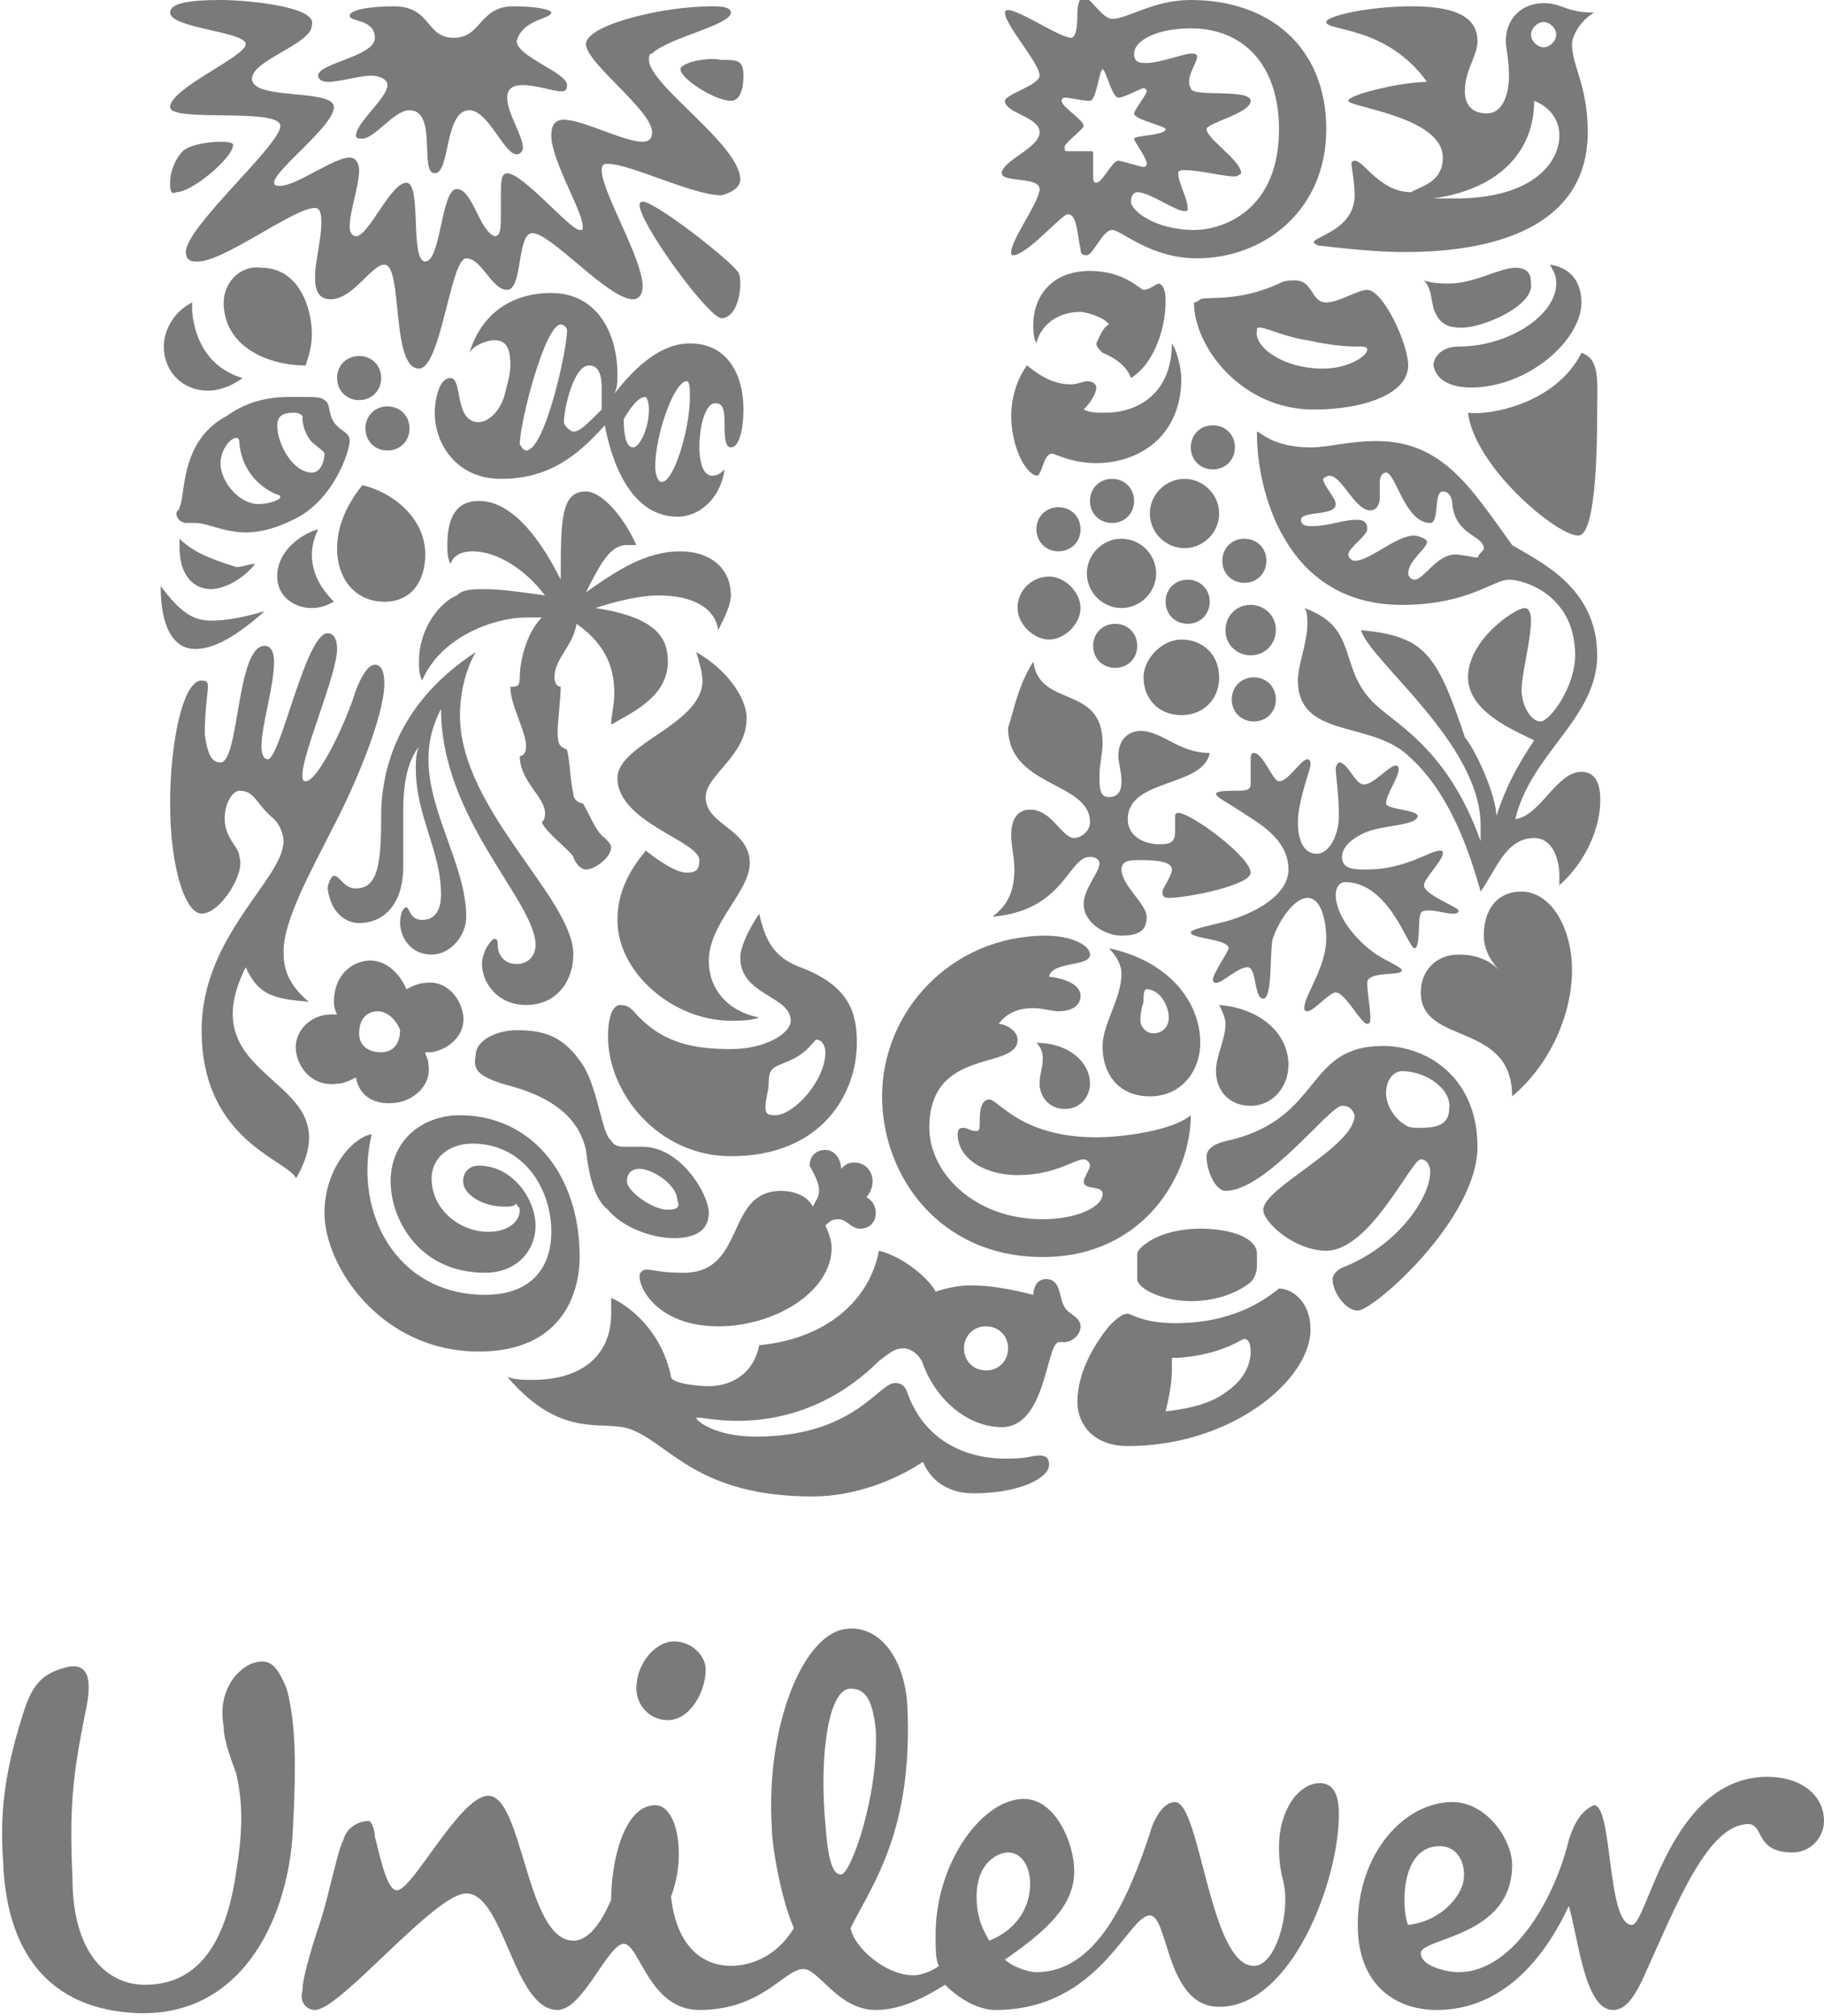 <?xml version="1.0" encoding="utf-8"?>
<!-- Generator: Adobe Illustrator 19.1.0, SVG Export Plug-In . SVG Version: 6.00 Build 0)  -->
<svg version="1.1" id="Layer_1" xmlns="http://www.w3.org/2000/svg" xmlns:xlink="http://www.w3.org/1999/xlink" x="0px" y="0px"
	 viewBox="0 0 57.9 64" style="enable-background:new 0 0 57.9 64;" xml:space="preserve">
<style type="text/css">
	.st0{fill:#7A7A7A;}
</style>
<g>
	<g>
		<path class="st0" d="M7.5,56.3c-0.1-0.3-0.4-1-0.4-1.5c-0.2-1.1,0.4-1.8,0.9-2c0.6-0.2,0.8,0.1,1.1,0.8c0.3,1.1,0.3,2.5,0.2,4.4
			c-0.1,2.7-1.5,6-4.9,5.9c-2.9-0.1-4.2-2-4.3-4.8c-0.1-1.4,0-2.7,0.6-4.6c0.3-1,0.6-1.4,1.5-1.6c0.7-0.1,0.7,0.6,0.5,1.5
			c-0.4,2-0.5,3-0.4,5.2C2.3,62,3.4,63,4.6,63c1.8,0,2.6-1.5,2.9-3.6C7.8,57.6,7.6,56.8,7.5,56.3z M45.7,58.6c0.7,0,0.9,0.8,0.7,1.3
			c-0.2,0.5-0.8,1.1-1.7,1.2C44.5,60.7,44.4,58.6,45.7,58.6z M32.7,59.8c0-0.6-0.3-1-0.7-1c-0.3,0-1,0.3-1,1.4
			c0,0.8,0.3,1.2,0.4,1.4C32.4,61.2,32.7,60.4,32.7,59.8z M22.4,53c0-0.5-0.5-0.9-1-0.9c-0.6,0-1.2,0.7-1.2,1.5c0,0.5,0.4,1,1,1
			C21.9,54.6,22.4,53.7,22.4,53z M27.8,54.9c-0.1-0.9-0.3-1.3-0.8-1.3c-0.7,0-1,2.1-0.8,4.3c0.1,1.4,0.3,1.6,0.5,1.6
			C27,59.5,27.9,57,27.8,54.9z M49.8,58.4c-0.4,1.7-1.7,4.2-3.5,4.2c-0.4,0-1.2-0.2-1.2-0.6c0-0.5,2.9-0.5,2.9-2.8
			c0-0.8-0.8-2-1.9-2c-1.5,0-3,1.6-3,3.9c0,2,1.3,2.7,2.5,2.7c2.2,0,3.5-1.8,4.2-3.3c0.3,1,0.5,3.3,1.4,3.3c0.3,0,0.6-0.2,1-1.1
			c1-2.2,2-4.8,3.3-4.8c0.5,0,0.2,0.9,1.4,0.9c0.6,0,1-0.5,1-1c0-0.8-0.7-1.4-1.8-1.4c-3.1,0-3.8,4.7-4.3,4.7
			c-0.8,0-0.6-3.8-1.2-3.8C50.1,57.5,49.9,58.1,49.8,58.4z M23.2,62.4c0.5,0,1.4-0.2,2-1.2c-0.4-0.9-0.7-2.6-0.7-3.2
			c-0.2-3.2,1-6.2,2.4-6.3c1-0.1,1.8,0.9,1.9,2.4c0.2,4-1.1,5.7-1.8,7.1c0.1,0.6,1.1,1.5,2,1.5c0.3,0,0.7-0.2,0.8-0.3
			c-0.1-0.2-0.1-0.5-0.1-1c0-2.3,1.5-4.3,2.8-4.3c1,0,1.6,1.4,1.6,2.3c0,1.1-0.9,1.9-2.2,2.8c0.2,0.2,0.7,0.4,1,0.4
			c1.9,0,2.9-2.3,3.6-4.4c0.1-0.4,0.4-1,0.8-1c0.8,0,1.1,5.2,2.5,5.2c0.6,0,1-1.2,1-2.1c0-0.7-0.2-0.7-0.2-1.7c0-1.1,0.6-2,1.3-2
			c0.5,0,0.6,0.5,0.6,1c0,2.1-1.5,6.1-3.8,6.1c-1.7,0-1.6-2.9-2.2-2.9c-0.7,0-1.6,3-4.9,3c-0.5,0-1.1-0.3-1.6-0.8
			c-0.8,0.5-1.5,0.8-2.2,0.8c-1.2,0-1.8-1.3-2.3-1.3c-0.6,0-1.3,1.3-3.3,1.3c-1.6,0-1.9-2.1-2.4-2.1c-0.5,0-1.3,2.1-2.1,2.1
			c-1.4,0-1.7-3.7-2.9-3.7c-1,0-4,3.7-4.8,3.7c-0.3,0-0.5-0.3-0.4-0.6c0-0.5,0.4-1.7,0.6-2.3c0.3-1,0.5-2.1,0.7-2.5
			c0.1-0.4,0.5-0.6,0.8-0.6c0.1,0,0.2,0.3,0.2,0.5c0.2,0.8,0.4,1.7,0.7,1.7c0.5,0,2-3,2.9-3c1.1,0,1.2,4.6,2.7,4.6
			c0.5,0,0.9-0.6,1.2-1.3c0-1.2,0.4-3,1.4-3c0.7,0,1,1.6,0.5,2.9C21.5,62,22.5,62.4,23.2,62.4"/>
	</g>
	<path class="st0" d="M46.4,10.4c-0.2,0-0.6,0-0.8-0.4c-0.2-0.3-0.1-0.8-0.4-1.1C45.5,9,45.8,9,46,9c0.8,0,1.6-0.5,2.1-0.5
		c0.4,0,0.5,0.2,0.5,0.5C48.7,9.7,47.1,10.4,46.4,10.4z M46.7,12.3c1.8,0,3.5-1.5,3.5-2.7c0-0.6-0.3-1.1-1-1.2
		c0.1,0.2,0.2,0.3,0.2,0.6c0,1-1.5,2-3.1,2c-0.6,0-0.8,0.4-0.8,0.6C45.6,12.1,46.1,12.3,46.7,12.3z M46.6,13.1
		c0.2,1.7,2.8,3.9,3.5,3.9c0.5,0,0.6-2.2,0.6-3.9c0-1,0.1-1.7-0.5-1.9C49.4,12.8,47.3,13.2,46.6,13.1"/>
	<path class="st0" d="M7,24.2c0.6,0,0.5-3.7,1.4-3.7c0.2,0,0.3,0.2,0.3,0.5c0,0.8-0.4,2-0.4,2.7c0,0.3,0.1,0.4,0.2,0.4
		c0.4,0,1.2-4,1.9-4c0.2,0,0.3,0.2,0.3,0.5c0,0.8-1.1,3.3-1.1,4c0,0.1,0,0.2,0.1,0.2c0.4,0,1.3-1.9,1.6-2.9c0.2-0.5,0.4-0.8,0.6-0.8
		c0.2,0,0.3,0.2,0.3,0.6c0,1-0.9,3.2-1.7,4.7c-0.6,1.2-1.5,2.8-1.5,3.8c0,0.5,0.1,1,0.8,1.6c-1.1-0.1-1.6-0.2-2-1.1
		c-1.9,3.8,3.5,3.4,1.6,6.7c-0.3-0.6-3-1.2-3-4.7c0-3,2.6-4.8,2.6-6c0-0.2-0.1-0.5-0.3-0.7c-0.6-0.5-0.6-0.9-1.1-0.9
		c-0.3,0-0.7,0.8-0.3,1.5c0.1,0.2,0.3,0.4,0.3,0.6C7.8,27.7,7,29,6.4,29c-0.5,0-1-1.4-1-3.5c0-1.9,0.4-3.9,1-3.9
		c0.2,0,0.2,0.1,0.2,0.2c0,0.2-0.1,0.7-0.1,1.5C6.6,24.1,6.8,24.2,7,24.2"/>
	<path class="st0" d="M11.4,29.3c0.7,0,1.4-0.5,1.4-1.8v-1.8c0-0.7,0.1-1.5,0.5-2c-0.1,0.2-0.1,0.5-0.1,0.7c0,1.5,0.8,2.6,0.8,4
		c0,0.5-0.2,0.8-0.6,0.8c-0.4,0-0.4-0.4-0.5-0.4c-0.1,0-0.2,0.2-0.2,0.5c0,0.4,0.3,1,1,1c0.6,0,1.1-0.6,1.1-1.2c0-1.6-1.2-3.3-1.2-5
		c0-0.7,0.2-1.2,0.4-1.6c0,3.5,3,6.1,3,7.5c0,0.3-0.2,0.6-0.6,0.6c-0.4,0-0.6-0.3-0.6-0.6c0-0.1,0-0.2-0.1-0.2
		c-0.1,0-0.4,0.4-0.4,0.8c0,0.6,0.5,1.3,1.4,1.3c1,0,1.5-0.8,1.5-1.6c0-1.8-3.6-4.6-3.6-7.6c0-0.5,0.1-1.3,0.5-2
		c-2.3,1.5-3,3.5-3,5.2c0,1.5-0.1,2.3-0.8,2.3c-0.4,0-0.5-0.4-0.7-0.4c-0.1,0-0.2,0.3-0.2,0.4C10.5,29,11,29.3,11.4,29.3"/>
	<path class="st0" d="M38.1,9.5c0.2-0.1,1.2,0.1,2.5-0.5c0.2-0.1,0.3-0.1,0.5-0.1c0.6,0,0.5,0.7,1,0.7c0.4,0,1-0.4,1.3-0.4
		c0.5,0,1.3,1.7,1.3,2.4c0,0.9-1.4,1.4-3,1.4c-2.3,0-3.8-2-3.8-3.4C38,9.6,38.1,9.5,38.1,9.5z M42,11.7c0.8,0,1.4-0.4,1.4-0.6
		c0-0.1-0.1-0.1-0.3-0.1c-0.2,0-0.7,0-1.6-0.2c-0.7-0.1-1.3-0.4-1.5-0.4c-0.1,0-0.1,0-0.1,0.1C39.8,11,40.7,11.7,42,11.7"/>
	<path class="st0" d="M11.8,36c-0.6,0.1-1.5,1.1-1.5,2.5c0,1.7,1.8,4.4,4.9,4.4c2.6,0,3.2-1.8,3.2-3c0-2.7-1.6-4.5-3.8-4.5
		c-1.2,0-2.2,0.8-2.2,2.1c0,1.2,0.9,2.9,3,2.9c1,0,1.6-0.7,1.6-1.5c0-0.8-0.7-1.9-1.8-1.9c-0.3,0-0.5,0.2-0.5,0.5
		c0,0.4,0.6,0.8,1.3,0.8c0.2,0,0.3,0,0.4-0.1c0,0.1,0.1,0.1,0.1,0.2c0,0.4-0.4,0.7-1,0.7c-0.9,0-1.8-0.7-1.8-1.7
		c0-0.6,0.5-1.1,1.3-1.1c1.6,0,2.5,1.4,2.5,2.8c0,1.2-0.7,2-2.1,2C12.6,41.1,11.2,38.5,11.8,36"/>
	<path class="st0" d="M31.9,46.3c0.8,0,0.8-0.1,1.1-0.1c0.3,0,0.3,0.2,0.3,0.3c0,0.4-0.9,0.9-2.4,0.9c-0.9,0-1.4-0.5-1.6-1
		c-0.9,0.6-2.2,1.1-3.5,1.1c-3.6,0-4.5-1.6-5.7-2.1c-0.9-0.4-2.2,0.4-4-1.7c0.2,0.1,0.6,0.1,0.8,0.1c1.6,0,2.5-0.8,2.5-2.1
		c0-0.2,0-0.3,0-0.5c0.5,0.2,1.6,1,1.9,2.5c0,0.2,0.8,0.3,1.2,0.3c0.6,0,1.4-0.3,1.6-1.3c2.1-0.2,3.5-1.4,3.8-3
		c0.8,0.2,1.6,0.9,1.8,1.3c0.3-0.1,0.7-0.2,1.1-0.2c0.6,0,1.2,0.1,2,0.3c0-0.2,0.1-0.5,0.4-0.5c0.5,0,0.4,0.6,0.6,0.9
		c0.1,0.2,0.5,0.3,0.5,0.6c0,0.3-0.3,0.5-0.5,0.5c-0.1,0-0.2,0-0.2,0c-0.4,0.1-0.4,2.7-1.8,2.7c-1.1,0-2.1-0.9-2.5-2
		c-0.1-0.3-0.4-0.5-0.6-0.5c-0.3,0-0.4,0.1-0.8,0.4c-1,1-2.5,1.9-4.5,1.9c-0.6,0-1.1-0.1-1.2-0.1c-0.1,0-0.1,0-0.1,0
		c0,0.1,0.6,0.6,1.9,0.6c3.1,0,3.9-1.7,4.4-1.7c0.1,0,0.3,0,0.4,0.3C29.4,45.9,30.9,46.3,31.9,46.3z M30.6,42.8
		c0,0.4,0.3,0.7,0.7,0.7s0.7-0.3,0.7-0.7c0-0.4-0.3-0.7-0.7-0.7S30.6,42.4,30.6,42.8"/>
	<path class="st0" d="M44.5,34c-0.2,0-0.5,0.2-0.5,0.7c0,0.5,0.4,0.9,0.6,1c0.1,0.1,0.3,0.1,0.5,0.1c0.5,0,0.9-0.1,0.9-0.6
		C46.1,34.6,45.3,34,44.5,34z M42.6,35.1c-0.4,0-2.4,2.7-3.7,2.7c-0.3,0-0.6-0.6-0.6-1.1c0-0.2,0.2-0.4,0.7-0.5c3-0.7,2.4-3,4.9-3
		c1.4,0,3,1,3,3.2c0,2.3-3.3,5.2-3.8,5.2c-0.4,0-0.8-0.6-0.8-1c0-0.1,0.1-0.3,0.4-0.4c1.7-0.7,2.7-2.2,2.7-3c0-0.2-0.1-0.4-0.3-0.4
		c-0.3,0-1.6,2.9-3,2.9c-1,0-2-0.9-2-1.3c0-0.7,2.9-2,2.9-3C42.9,35.1,42.7,35.1,42.6,35.1"/>
	<path class="st0" d="M7.7,12c0,0-0.5,0.4-1.1,0.4c-0.8,0-1.4-0.6-1.4-1.4c0-0.5,0.3-1.1,0.9-1.4c0,0.1,0,0.2,0,0.3
		C6.2,10.9,6.7,11.7,7.7,12z M11.5,15.4c-0.4,0.5-0.8,1.2-0.8,2c0,1,0.6,1.7,1.5,1.7c0.9,0,1.3-0.7,1.3-1.5
		C13.5,16.4,12.4,15.6,11.5,15.4z M5.7,16.1c0,0.1-0.1,0.1-0.1,0.2c0,0.2,0.2,0.3,0.3,0.3c0.1,0,0.2,0,0.3,0c0.4,0,0.9,0.3,1.6,0.3
		c0.4,0,0.9-0.1,1.5-0.4c1.3-0.6,1.8-2.2,1.8-2.5c0-0.3-0.3-0.3-0.5-0.6c-0.2-0.3-0.1-0.6-0.3-0.7c-0.1-0.1-0.3-0.1-0.7-0.1
		c-0.1,0-0.2,0-0.4,0c-0.6,0-1.3,0.1-2,0.6C5.7,14,5.9,15.7,5.7,16.1z M9.8,13.9c0.1,0.2,0.5,0.4,0.5,0.5c0,0.2-0.1,0.6-0.4,0.6
		c-0.6,0-1.1-0.9-1.1-1.5c0-0.3,0.2-0.4,0.5-0.4c0.1,0,0.2,0,0.3,0.1C9.6,13.3,9.6,13.6,9.8,13.9z M8.2,16C7.6,16,7,15.3,7,14.7
		c0-0.4,0.3-0.8,0.5-0.8c0.1,0,0.1,0.1,0.1,0.2c0.1,0.9,0.7,1.4,1.2,1.6c0.1,0,0.1,0.1,0.1,0.1C8.8,15.9,8.5,16,8.2,16z M9.7,11.6
		c0.1-0.3,0.2-0.6,0.2-1c0-0.8-0.4-2.1-1.6-2.1C7.6,8.4,7.1,9,7.1,9.6C7.1,11,8.5,11.6,9.7,11.6z M5.1,18.6c0,1.3,0.4,2,1.1,2
		c0.6,0,1.3-0.4,2.2-1.2c-0.7,0.2-1.2,0.3-1.7,0.3C6.1,19.7,5.7,19.4,5.1,18.6z M5.7,17.1c0,0.1,0,0.2,0,0.3c0,0.8,0.4,1.3,1,1.3
		c0.4,0,1-0.3,1.4-0.8c-0.2,0-0.4,0.1-0.6,0.1C6.9,17.8,6.2,17.6,5.7,17.1z M10.1,16.8c-0.4,0.1-1.3,0.6-1.3,1.5c0,0.6,0.5,1,1.1,1
		c0.3,0,0.5-0.1,0.7-0.2c-0.5-0.5-0.7-1-0.7-1.5C9.9,17.3,10,17,10.1,16.8z M10.7,12c0,0.4,0.3,0.7,0.7,0.7c0.4,0,0.7-0.3,0.7-0.7
		c0-0.4-0.3-0.7-0.7-0.7C11,11.3,10.7,11.6,10.7,12z M11.6,13.6c0,0.4,0.3,0.7,0.7,0.7c0.4,0,0.7-0.3,0.7-0.7c0-0.4-0.3-0.7-0.7-0.7
		C11.9,12.9,11.6,13.2,11.6,13.6"/>
	<path class="st0" d="M39.1,22.2c0-0.4,0.3-0.7,0.7-0.7c0.4,0,0.7,0.3,0.7,0.7c0,0.4-0.3,0.7-0.7,0.7C39.4,22.9,39.1,22.6,39.1,22.2
		z M32.9,16.8c0,0.4,0.3,0.7,0.7,0.7c0.4,0,0.7-0.3,0.7-0.7c0-0.4-0.3-0.7-0.7-0.7C33.2,16.1,32.9,16.4,32.9,16.8z M32.3,19.3
		c0,0.5,0.5,1,1,1c0.5,0,1-0.5,1-1c0-0.5-0.5-1-1-1C32.8,18.3,32.3,18.7,32.3,19.3z M34.5,18.2c0,0.6,0.5,1.1,1.1,1.1
		c0.6,0,1.1-0.5,1.1-1.1c0-0.6-0.5-1.1-1.1-1.1C35,17.1,34.5,17.6,34.5,18.2z M34.6,15.9c0,0.4,0.3,0.7,0.7,0.7
		c0.4,0,0.7-0.3,0.7-0.7c0-0.4-0.3-0.7-0.7-0.7C34.9,15.2,34.6,15.5,34.6,15.9z M37.8,14.2c0,0.4,0.3,0.7,0.7,0.7
		c0.4,0,0.7-0.3,0.7-0.7c0-0.4-0.3-0.7-0.7-0.7C38.1,13.5,37.8,13.8,37.8,14.2z M36.5,16.3c0,0.6,0.5,1.1,1.1,1.1
		c0.6,0,1.1-0.5,1.1-1.1c0-0.6-0.5-1.1-1.1-1.1C37,15.2,36.5,15.7,36.5,16.3z M34.7,20.5c0,0.4,0.3,0.7,0.7,0.7
		c0.4,0,0.7-0.3,0.7-0.7c0-0.4-0.3-0.7-0.7-0.7C35,19.8,34.7,20.1,34.7,20.5z M37,19.1c0,0.4,0.3,0.7,0.7,0.7c0.4,0,0.7-0.3,0.7-0.7
		c0-0.4-0.3-0.7-0.7-0.7C37.3,18.4,37,18.7,37,19.1z M36.3,21.5c0,0.7,0.5,1.2,1.2,1.2c0.7,0,1.2-0.5,1.2-1.2c0-0.7-0.5-1.2-1.2-1.2
		C36.9,20.3,36.3,20.9,36.3,21.5z M38.9,20c0,0.5,0.4,0.8,0.8,0.8c0.5,0,0.8-0.4,0.8-0.8c0-0.5-0.4-0.8-0.8-0.8
		C39.2,19.2,38.9,19.6,38.9,20z M38.8,17.8c0,0.4,0.3,0.7,0.7,0.7c0.4,0,0.7-0.3,0.7-0.7c0-0.4-0.3-0.7-0.7-0.7
		C39.1,17.1,38.8,17.4,38.8,17.8"/>
	<path class="st0" d="M40.6,40.9c-0.5,0.4-1.5,1.1-3.3,1.1c-1,0-1.4-0.3-1.5-0.3c-0.2,0-0.4,0.2-0.6,0.4c-0.4,0.5-1,1.4-1,2.4
		c0,0.7,0.5,1.4,1.6,1.4c3.3,0,5.8-2.1,5.8-3.7C41.6,41.3,41,40.9,40.6,40.9z M39.7,40.7c0.1-0.1,0.2-0.3,0.2-0.5v-0.4
		c0-0.5-0.8-0.8-1.8-0.8c-1.3,0-2,0.6-2,0.8v0.8c0,0.3,0.8,0.7,1.7,0.7C38.5,41.3,39.2,41.1,39.7,40.7z M39.5,42.5
		c0.1,0,0.2,0.1,0.2,0.4c0,0.4-0.2,0.9-0.8,1.3c-0.4,0.3-1,0.5-1.9,0.6c0.1-0.4,0.2-0.9,0.2-1.3c0-0.1,0-0.2,0-0.4h0.2
		C38.8,43,39.4,42.5,39.5,42.5"/>
	<path class="st0" d="M32.8,21c0.2,1.5,2.2,0.7,2.2,2.6c0,0.3-0.1,0.7-0.1,1c0,0.4,0,0.7,0.3,0.7c0.3,0,0.4-0.2,0.4-0.5
		c0-0.3-0.1-0.6-0.1-0.8c0-0.6,0.4-0.8,0.7-0.8c0.7,0,1.2,0.7,2.2,0.7c-0.2,1.1-2.6,0.8-2.6,2.1c0,0.6,0.6,0.8,1,0.8
		c0.4,0,0.5-0.1,0.5-0.4c0-0.2,0-0.4,0-0.5c0-0.1,0.1-0.1,0.1-0.1c0.4,0,2.3,1.4,2.3,1.9c0,0.4-2,0.8-2.6,0.8
		c-0.2,0-0.2-0.1-0.2-0.2c0-0.1,0.3-0.5,0.3-0.7c0-0.2-0.3-0.3-1-0.3c-0.3,0-0.6,0-0.6,0.3c0,0.5,0.8,1.1,0.8,1.5
		c0,0.4-0.2,0.6-0.8,0.6c-0.5,0-1.2-0.4-1.2-1c0-0.5,0.5-1,0.5-1.3c0-0.1-0.1-0.2-0.3-0.2c-0.7,0-0.8,1.7-3.1,1.9
		c0.4-0.3,0.7-0.7,0.7-1.5c0-0.4-0.1-0.7-0.1-1.1c0-0.5,0.2-0.8,0.6-0.8c0.7,0,1,0.9,1.4,0.9c0.2,0,0.5-0.2,0.5-0.5
		c0-1.3-2.6-1.1-2.6-3C32.2,22.5,32.3,21.8,32.8,21z M41.2,26.1c0,0.4,0.1,1,0.6,1c0.4,0,0.7-0.6,0.7-1.2c0-0.7-0.1-1.3-0.1-1.5
		c0-0.1,0.1-0.2,0.1-0.2c0.3,0,0.5,0.7,0.8,0.7c0.3,0,0.8-0.6,1-0.6c0.1,0,0.1,0.1,0.1,0.1c0,0.3-0.4,0.8-0.4,1.1c0,0.2,1,0.2,1,0.4
		c0,0.3-1.1,0.3-1.6,0.5c-0.5,0.2-0.8,0.5-0.8,0.8c0,0.4,0.4,0.4,0.8,0.4c1.2,0,2-0.6,2.3-0.6c0.1,0,0.1,0,0.1,0.1
		c0,0.2-0.6,0.8-0.6,1c0,0.3,1.1,0.7,1.1,0.8c0,0.1-0.1,0.1-0.2,0.1c-0.2,0-0.5-0.1-0.7-0.1c-0.1,0-0.3,0-0.3,0.1
		c-0.1,0.1,0,1.1-0.2,1.1c-0.2,0-0.8-2.1-2.2-2.1c-0.2,0-0.3,0.2-0.3,0.4c0,0.7,0.7,1.5,1.3,1.9c0.3,0.2,0.8,0.4,0.8,0.5
		c0,0.2-1.1,0-1.1,0.4c0,0.3,0.1,0.8,0.1,1.1c0,0.1,0,0.2-0.1,0.2c-0.2,0-0.7-1-1-1c-0.2,0-0.7,0.6-0.9,0.6c-0.1,0-0.1-0.1-0.1-0.1
		c0-0.4,0.7-1.3,0.7-2.2c0-0.4-0.1-1.3-0.6-1.3c-0.4,0-0.9,0.7-1.1,1.3c-0.1,0.4,0,1.9-0.3,1.9c-0.3,0-0.2-1-0.5-1
		c-0.3,0-0.8,0.5-1,0.5c0,0-0.1,0-0.1-0.1c0-0.2,0.5-0.9,0.5-1c0-0.3-1.2-0.3-1.2-0.5c0-0.1,0.5-0.2,0.9-0.3
		c0.9-0.2,2.2-0.8,2.2-1.7c0-1-1-1.5-1.6-1.9c-0.3-0.2-0.7-0.4-0.7-0.5c0-0.1,0.4-0.1,0.6-0.1c0.3,0,0.5,0,0.5-0.2
		c0-0.2,0-0.5,0-0.7c0-0.2,0-0.3,0.1-0.3c0.3,0,0.6,0.9,0.8,0.9c0.3,0,0.7-0.7,0.9-0.7c0.1,0,0.1,0.1,0.1,0.2
		C41.5,24.7,41.2,25.5,41.2,26.1"/>
	<path class="st0" d="M33.3,31c0.8,0.1,1,0.4,1,0.6c0,0.4-0.4,0.5-0.7,0.5c-0.2,0-0.5-0.1-0.8-0.1c-0.4,0-0.8,0.1-1.1,0.5
		c0.2,0,0.6,0.2,0.6,0.5c0,1-2.8,0.2-2.8,2.8c0,1.4,1.4,2.9,3.6,2.9c1.1,0,1.9-0.4,1.9-0.8c0-0.3-0.6-0.1-0.6-0.4
		c0-0.1,0.2-0.4,0.2-0.5c0-0.1-0.1-0.2-0.2-0.2c-0.3,0-0.9,0.5-2.1,0.5c-1,0-1.9-0.5-1.9-1.3c0-0.2,0.1-0.2,0.2-0.2
		c0.1,0,0.2,0.1,0.4,0.1c0.1,0,0.1-0.1,0.1-0.3c0-0.2,0-0.7,0.3-0.7c0.3,0,1,1.2,3.4,1.2c0.8,0,2.4-0.2,3-0.7c0,1.9-1.5,4.5-4.7,4.5
		c-3.3,0-5.1-2.6-5.1-5.1c0-2.7,2.2-5.1,5.2-5.1c0.8,0,1.4,0.3,1.4,0.6C34.6,30.7,33.4,30.5,33.3,31z M38.7,31.9
		c0.1,0.2,0.2,0.4,0.2,0.6c0,0.5-0.3,1-0.3,1.5c0,0.6,0.4,1.1,1.1,1.1c0.7,0,1.2-0.6,1.2-1.3C40.9,32.8,40,32,38.7,31.9z M32.9,33.1
		c0.2,0.2,0.2,0.4,0.2,0.5c0,0.3-0.1,0.5-0.1,0.8c0,0.4,0.3,0.8,0.8,0.8c0.5,0,0.8-0.4,0.8-0.8C34.6,33.7,33.9,33.1,32.9,33.1z
		 M35.2,30.1c1.9,0.4,2.9,1.7,2.9,3c0,0.9-0.6,1.7-1.6,1.7c-0.9,0-1.5-0.6-1.5-1.6c0-0.7,0.6-1.5,0.6-2.3
		C35.6,30.7,35.5,30.4,35.2,30.1z M36.2,32.4c0,0.2,0.2,0.4,0.4,0.4c0.3,0,0.5-0.2,0.5-0.5c0-0.4-0.3-0.9-0.7-0.9
		c-0.1,0-0.1,0.2-0.1,0.4C36.2,32.1,36.2,32.3,36.2,32.4"/>
	<path class="st0" d="M16.7,14.3c0.6,0,1.3-3.2,1.3-3.8c0-0.1-0.1-0.2-0.2-0.2c-0.5,0-1.3,3.1-1.3,3.8
		C16.5,14.1,16.6,14.3,16.7,14.3z M21,15.3c0.4,0,0.9-1.7,0.9-2.7c0-0.2,0-0.5-0.1-0.5c-0.4,0-1,1.7-1,2.7
		C20.8,15.1,20.9,15.3,21,15.3z M18.2,13.7c0.2,0,0.4-0.2,0.9-0.7c0-0.2,0-0.4,0-0.7c0-0.4-0.1-0.7-0.4-0.7c-0.5,0-0.8,1.4-0.8,1.8
		C17.9,13.5,18.1,13.7,18.2,13.7z M20.6,13c0-0.3-0.1-0.4-0.1-0.4c-0.2,0-0.4,0.2-0.7,0.7c0,0.6,0.1,0.9,0.3,0.9
		C20.3,14.2,20.6,13.6,20.6,13z M21.9,10.9c1.2,0,1.7,1,1.7,2.1c0,0.5-0.1,1.2-0.4,1.2c-0.2,0-0.2-0.4-0.2-0.8
		c0-0.5-0.1-0.6-0.3-0.6c-0.3,0-0.5,0.7-0.5,1.4c0,0.4,0.1,0.9,0.4,0.9c0.2,0,0.3-0.1,0.4-0.2c-0.1,0.8-0.7,1.5-1.5,1.5
		c-1.5,0-2.1-1.8-2.3-2.9c-0.9,1-1.8,1.7-3.3,1.7c-1.4,0-2.1-1.1-2.1-2.1c0-0.3,0.1-1.1,0.5-1.1c0.4,0,0.1,1.4,0.9,1.4
		c0.2,0,0.6-0.2,0.8-0.8c0.1-0.4,0.2-0.7,0.2-1c0-0.5-0.1-0.8-0.5-0.8c-0.3,0-0.7,0.2-0.8,0.4c0.4-1.3,1.4-1.9,2.6-1.9
		c1.4,0,2.1,1.2,2.1,2.6c0,0.2,0,0.4-0.1,0.6C20.2,11.6,21,10.9,21.9,10.9"/>
	<path class="st0" d="M18.6,15.6c-0.8,0-0.8,0.9-0.8,2.8c-0.6-1.2-1.5-2.5-2.6-2.5c-0.7,0-1,0.5-1,1.4c0,0.2,0,0.4,0.1,0.6
		c0.1-0.3,0.4-0.4,0.7-0.4c0.8,0,1.7,0.6,2.3,1.4c-0.7-0.1-1.4-0.2-1.9-0.2c-0.4,0-0.7,0-0.9,0.2c-0.5,0.2-1.2,1-1.2,2.1
		c0,0.2,0,0.4,0.1,0.6c0.6-1.4,2.3-2,3.3-2c0.2,0,0.4,0,0.5,0c-0.5,0.5-0.7,1.4-0.7,1.9c0,0.3-0.1,0.3-0.3,0.3
		c0,0.6,0.5,1.4,0.5,1.9c0,0.2-0.1,0.3-0.2,0.3c0,0.8,0.8,1.3,0.8,1.8c0,0.1,0,0.2-0.1,0.3c0.1,0.3,0.9,0.9,1,1.1
		c0.1,0.3,0.3,0.4,0.4,0.4c0.3,0,0.8-0.4,0.8-0.7c0-0.1-0.1-0.2-0.2-0.3c-0.3-0.2-0.5-0.8-0.7-1.1c-0.1,0-0.3-0.1-0.3-0.3
		c-0.1-0.4-0.1-1-0.2-1.4c-0.2-0.1-0.3-0.1-0.3-0.6c0-0.2,0.1-1.1,0.1-1.4c-0.1,0-0.2-0.1-0.2-0.3c0-0.6,0.6-1,0.7-1.7
		c1,0.7,1.2,1.5,1.2,2.2c0,0.4-0.1,0.7-0.1,1c0.7-0.4,1.8-0.9,1.8-2c0-0.7-0.3-1.4-2.3-1.7c0.6-0.2,1.4-0.4,2-0.4
		c1.1,0,1.8,0.4,1.9,1.1c0.2-0.4,0.4-0.8,0.4-1.1c0-0.9-0.7-1.4-1.6-1.4c-1.1,0-2,0.6-3,1.3c0.5-1,0.8-1.5,1.3-1.5
		c0.1,0,0.2,0,0.3,0C19.8,16.4,19.1,15.6,18.6,15.6"/>
	<path class="st0" d="M48.3,28.3c0.9,0,1.6,1.1,1.6,2.5c0,1.4-0.7,3-1.9,4c0-2.4-2.9-1.6-2.9-3.3c0-0.7,0.5-1.2,1.2-1.2
		c0.6,0,1,0.2,1.3,0.5c-0.3-0.3-0.5-0.7-0.5-1.1C47.1,28.9,47.5,28.3,48.3,28.3"/>
	<path class="st0" d="M32.6,11.6c0.5,0.4,0.9,0.6,1.4,0.6c0.2,0,0.4-0.1,0.5-0.1c0.2,0,0.3,0.1,0.3,0.2c0,0.2-0.2,0.5-0.4,0.7
		c0.2,0.1,0.4,0.1,0.7,0.1c1,0,2.1-0.6,2.1-2.2c0.2,0.3,0.3,0.9,0.3,1.1c0,1.9-1.4,2.7-2.7,2.7c-0.8,0-1.3-0.3-1.4-0.3
		c-0.3,0-0.3,0.7-0.5,0.7c-0.4-0.1-0.8-1-0.8-1.9C32.1,12.6,32.3,12,32.6,11.6z M35.2,10.3c-0.1-0.2-0.7-0.4-0.9-0.4
		c-0.8,0-1.3,0.5-1.4,1c-0.1-0.2-0.1-0.4-0.1-0.6c0-0.8,0.5-1.7,1.8-1.7c1.1,0,1.6,0.6,1.7,0.6c0.2,0,0.4-0.2,0.5-0.2
		C37,9.1,37,9.4,37,9.6c0,0.7-0.3,1.9-1.1,2.4c-0.1-0.3-0.4-0.6-0.9-0.8c-0.1-0.1-0.2-0.2-0.2-0.3C34.9,10.7,35,10.4,35.2,10.3"/>
	<path class="st0" d="M20.3,6.5c0,0.6,2.2,3.6,2.6,3.6c0.4,0,0.6-0.6,0.6-1.1c0-0.1,0-0.3-0.1-0.4c-0.3-0.4-2.6-2.2-3-2.2
		C20.4,6.4,20.3,6.4,20.3,6.5z M7.4,4.6c0,0.4-1.3,1.5-1.8,1.5C5.4,6.2,5.4,6,5.4,5.8c0-0.4,0.2-0.8,0.4-1c0.2-0.2,0.8-0.3,1.2-0.3
		C7.1,4.5,7.4,4.5,7.4,4.6z M23.5,5.7c0-1.1-2.9-3-2.9-3.8c0-0.1,0-0.2,0.1-0.2c0.5-0.5,2.5-0.9,2.5-1.3c0-0.2-0.4-0.2-0.6-0.2
		c-1.6,0-4,0.6-4,1.2c0,0.6,2.1,2.1,2.1,2.8c0,0.2-0.1,0.3-0.3,0.3c-0.6,0-1.9-0.7-2.5-0.7c-0.3,0-0.4,0.2-0.4,0.5
		c0,0.8,1,2.4,1,2.9c0,0.1,0,0.1-0.1,0.1c-0.3,0-1.8-1.8-2.3-1.8c-0.2,0-0.2,0.3-0.2,0.7v0.6c0,0.4,0,0.7-0.2,0.7
		C15.2,7.3,15,6,14.5,6c-0.5,0-0.5,2.3-1,2.3c-0.5,0-0.1-2.5-0.6-2.5c-0.5,0-1.2,1.7-1.6,1.7c-0.1,0-0.2-0.1-0.2-0.3
		c0-0.5,0.3-1.3,0.3-1.8c0-0.2-0.1-0.4-0.3-0.4c-0.5,0-1.7,0.9-2.2,0.9c-0.1,0-0.2,0-0.2-0.1c0-0.4,1.9-1.8,1.9-2.4
		c0-0.6-2.6-0.2-2.6-0.9c0-0.6,1.9-1.1,1.9-1.7C10.1,0.2,7.8,0,7,0c-1,0-1.6,0.1-1.6,0.4c0,0.5,2.4,0.6,2.4,1c0,0.4-2.4,1.4-2.4,2
		c0,0.5,3.5,0,3.5,0.6c0,0.6-3,3.2-3,4c0,0.2,0.1,0.3,0.3,0.3C7,8.4,9.3,6.6,10,6.6c0.2,0,0.2,0.3,0.2,0.5c0,0.5-0.2,1.2-0.2,1.7
		c0,0.4,0.1,0.7,0.5,0.7c0.7,0,1.3-1.1,1.7-1.1c0.6,0,0.2,3.3,1.1,3.3c0.7,0,1-3.5,1.5-3.5c0.5,0,0.8,1,1.3,1c0.5,0,0.3-1.8,0.8-1.8
		c0.6,0,2.4,2.1,3.2,2.1c0.2,0,0.3-0.2,0.3-0.4c0-0.9-1.3-3-1.3-3.7c0-0.2,0.1-0.2,0.2-0.2c0.7,0,2.7,1,3.6,1
		C23.3,6.1,23.5,5.9,23.5,5.7z M21.6,2.2c0,0.3,1.1,1,1.6,1c0.3,0,0.4-0.4,0.4-0.8c0-0.5-0.2-0.5-0.7-0.5C22.4,1.8,21.6,2,21.6,2.2z
		 M17.5,0.4c0-0.1-0.5-0.2-1.2-0.2c-1.1,0-1,1-1.9,1c-0.9,0-0.7-1-1.9-1c-0.7,0-1.4,0.1-1.4,0.3c0,0.2,0.8,0.1,0.8,0.7
		c0,0.6-1.8,0.8-1.8,1.2c0,0.1,0.1,0.2,0.3,0.2c0.4,0,1-0.2,1.4-0.2c0.2,0,0.5,0.1,0.5,0.3c0,0.4-1,1.2-1,1.6c0,0.1,0.1,0.1,0.2,0.1
		c0.4,0,1-0.9,1.5-0.9c0.9,0,0.3,2,0.8,2c0.5,0,0.3-2,1.1-2c0.6,0,1.1,1.4,1.5,1.4c0.1,0,0.2-0.1,0.2-0.2c0-0.4-0.5-1.1-0.5-1.6
		c0-0.3,0.2-0.4,0.5-0.4c0.4,0,1,0.2,1.2,0.2c0.1,0,0.2,0,0.2-0.2c0-0.4-1.6-0.9-1.6-1.4C16.6,0.6,17.5,0.6,17.5,0.4"/>
	<path class="st0" d="M48.7,3.2c0,1.6-1.1,2.8-3.2,3.1c0.2,0,0.4,0,0.7,0c2.4,0,3.3-1.1,3.3-2C49.5,3.8,49.2,3.4,48.7,3.2z M45.8,5
		c0-1.3-3-1.6-3-1.8c0-0.2,1.7-0.6,2.5-0.6C44,0.8,42.1,1,42.1,0.7c0-0.2,1.4-0.5,2.7-0.5c1.1,0,2.1,0.2,2.1,1.1
		c0,0.5-0.4,0.9-0.4,1.6c0,0.4,0.2,0.7,0.7,0.7c0.5,0,0.7-0.6,0.7-1.2c0-0.5-0.1-0.9-0.1-1.1c0-0.7,0.5-1.2,1.2-1.2
		c0.6,0,0.7,0.3,1.6,0.3c-0.5,0.3-0.7,0.8-0.7,1c0,0.7,0.5,1.3,0.5,2.8c0,2.8-2.6,3.8-5.8,3.8c-0.9,0-1.8-0.1-2.7-0.2
		c-0.1,0-0.2-0.1-0.2-0.1c0-0.2,1.3-0.4,1.3-1.5c0-0.4-0.1-0.9-0.1-1c0-0.1,0.1-0.1,0.1-0.1c0.3,0,0.8,1,1.8,1
		C45.1,5.9,45.8,5.8,45.8,5z M48.6,1.1c0,0.2,0.2,0.4,0.4,0.4c0.2,0,0.4-0.2,0.4-0.4c0-0.2-0.2-0.4-0.4-0.4
		C48.8,0.7,48.6,0.9,48.6,1.1"/>
	<path class="st0" d="M47.1,17.4c0-0.4-0.9-0.4-1-1.4c0-0.2-0.1-0.4-0.3-0.4c-0.3,0-0.1,1-0.4,1c-0.8,0-1.1-1.6-1.4-1.6
		c-0.1,0-0.2,0.1-0.2,0.3c0,0.2,0,0.3,0,0.5c0,0.2-0.1,0.4-0.3,0.4c-0.5,0-0.9-1.1-1.3-1.1c-0.1,0-0.2,0.1-0.2,0.1
		c0,0.2,0.4,0.6,0.4,0.8c0,0.4-1.1,0.2-1.1,0.5c0,0.2,0.2,0.2,0.4,0.2c0.4,0,1-0.2,1.3-0.2c0.2,0,0.4,0,0.4,0.3
		c0,0.2-0.6,0.6-0.6,0.8c0,0.1,0.1,0.2,0.2,0.2c0.5,0,1.3-0.8,1.9-0.8c0.1,0,0.4,0.1,0.4,0.2c0,0.2-0.6,0.6-0.6,1
		c0,0.1,0.1,0.2,0.2,0.2c0.3,0,0.7-0.8,1.3-0.8c0.2,0,0.6,0.1,0.7,0.1C47,17.5,47.1,17.5,47.1,17.4z M47.5,25.9
		c0.3-0.9,0.6-1.5,1.2-2.4c-0.6-0.3-2.1-0.9-2.1-2c0-1.2,1.5-2.2,1.8-2.2c0.1,0,0.2,0.1,0.2,0.4c0,0.6-0.3,1.7-0.3,2.2
		c0,0.5,0.3,1,0.6,1c0.3,0,1.1-1.1,1.1-2.1c0-1.9-1.6-2.4-2.1-2.4c-0.5,0-1.3,0.8-3.4,0.8c-3.8,0-4.6-3.8-4.6-5.4c0-0.1,0-0.1,0-0.1
		c0.1,0,0.5,0.5,1.7,0.5c0.6,0,1.2-0.2,2.1-0.2c2.1,0,3,1.5,4.3,3.3c0.8,0.5,2.7,1.3,2.7,3.5c0,2-2.1,3.1-2.6,5.2
		c0.8-0.1,1.3-1.5,2.1-1.5c0.4,0,0.6,0.3,0.6,0.9c0,0.8-0.4,1.9-1.3,2.7c0-0.1,0-0.2,0-0.3c0-0.5-0.2-1.2-0.8-1.2
		c-0.9,0-1.2,1-1.7,1.7c-0.5-1.8-1.2-3.4-2.4-4.4c-1.2-1-3.4-0.5-3.4-2.3c0-0.5,0.3-1.2,0.3-1.8c0-0.2,0-0.4-0.1-0.5
		c1.7,0.6,1.1,1.8,2.1,2.9c0.6,0.7,2.4,1.4,3.5,4.5c0-0.1,0-0.3,0-0.5c0-2.6-3.5-5.2-3.8-6.2c2,0.2,2.4,0.7,3.3,3.4
		C46.9,23.9,47.5,25.3,47.5,25.9"/>
	<path class="st0" d="M37.9,7.3c-1.2,0-2-0.6-2-0.9c0-0.2,0.1-0.3,0.2-0.3c0.4,0,1.2,0.6,1.5,0.6c0.1,0,0.1,0,0.1-0.1
		c0-0.3-0.3-0.8-0.3-1.1c0-0.1,0.1-0.1,0.2-0.1c0.5,0,1.2,0.2,1.6,0.2c0.1,0,0.2-0.1,0.2-0.1c0-0.4-1.1-1.1-1.1-1.4
		c0-0.2,1.4-0.5,1.4-0.9c0-0.4-1.9-0.1-1.9-0.4C37.6,2.5,38,2,38,1.8c0-0.1-0.1-0.1-0.2-0.1c-0.2,0-1,0.3-1.4,0.3
		c-0.2,0-0.4,0-0.4-0.3c0-0.4,0.7-0.8,1.8-0.8c1.7,0,2.8,1.2,2.8,3.2C40.6,6.7,38.8,7.3,37.9,7.3z M34.4,4c0-0.2-0.7-0.6-0.7-0.8
		c0,0,0-0.1,0.1-0.1c0.2,0,0.5,0.1,0.8,0.1c0.2,0,0.3-1,0.4-1c0.1,0,0.3,0.9,0.5,0.9c0.2,0,0.7-0.3,0.8-0.3c0,0,0.1,0,0.1,0.1
		c0,0.1-0.4,0.6-0.4,0.7c0,0.2,1,0.4,1,0.5c0,0.2-1,0.2-1,0.3c0,0.1,0.4,0.6,0.4,0.8c0,0,0,0.1-0.1,0.1c-0.1,0-0.7-0.2-0.8-0.2
		c-0.2,0-0.5,0.7-0.7,0.7c-0.1,0-0.1-0.1-0.1-0.2l0-0.7c0-0.1,0-0.1-0.1-0.1c-0.2,0-0.6,0-0.7,0c-0.1,0-0.1,0-0.1-0.1
		C33.7,4.6,34.4,4.1,34.4,4z M33.9,6.8c0.3,0,0.3,0.7,0.4,1.1c0,0.2,0.1,0.2,0.2,0.2c0.2,0,0.5-0.8,0.8-0.8c0.3,0,1.2,0.9,2.7,0.9
		c2.1,0,4.1-1.5,4.1-4.1c0-2.6-1.8-4.1-4.3-4.1c-1.2,0-2,0.6-2.5,0.6c-0.3,0-0.7-0.7-0.9-0.7c-0.1,0-0.2,0.2-0.2,0.5
		c0,0.2,0,0.8-0.2,0.8c-0.4,0-2.1-1.2-2.1-0.8c0,0.4,1.1,1.6,1.1,2c0,0.3-1.1,0.6-1.1,0.8c0,0.4,1.1,0.5,1.1,1
		c0,0.5-1.2,0.9-1.2,1.3c0,0.3,1.2,0.1,1.2,0.5s-0.9,1.6-0.9,2c0,0.1,0,0.1,0.1,0.1C32.7,8,33.7,6.8,33.9,6.8"/>
	<path class="st0" d="M26,37.8c0,0.2-0.1,0.3-0.2,0.5c-0.2-0.4-0.7-0.5-1-0.5c-1.8,0-1.1,2.6-3.1,2.6c-0.8,0-0.9-0.1-1.2-0.1
		c-0.1,0-0.2,0.1-0.2,0.2c0,0.5,0.7,1.6,2.5,1.6c1.8,0,3.6-1.1,3.6-2.5c0-0.2-0.1-0.5-0.2-0.7c0.1-0.1,0.2-0.2,0.4-0.2
		c0.3,0,0.4,0.3,0.7,0.3c0.3,0,0.5-0.2,0.5-0.5c0-0.2-0.1-0.4-0.3-0.5c0.1-0.1,0.2-0.3,0.2-0.5c0-0.3-0.2-0.6-0.6-0.6
		c-0.2,0-0.3,0.1-0.4,0.2c0-0.3-0.2-0.6-0.5-0.6c-0.3,0-0.5,0.2-0.5,0.5C25.8,37.2,26,37.5,26,37.8"/>
	<path class="st0" d="M16.3,34.5c1.4,0.4,2.1,1.1,2.3,2c0.1,0.9,0.3,1.6,0.7,1.9c0.4,0.5,1.3,0.9,2.1,0.9c0.6,0,1.1-0.2,1.1-0.8
		c0-0.6-0.9-2.1-2.1-2.1c-0.1,0-0.3,0-0.5,0c-0.2,0-0.4,0-0.5-0.2c-0.3-0.2-0.4-1.6-0.9-2.4c-0.6-0.9-1.2-1.1-2.1-1.1
		c-0.6,0-1.3,0.3-1.3,0.8C15,34,15.2,34.2,16.3,34.5z M21.2,38.4c-0.5,0-1.3-0.6-1.3-0.9c0-0.3,0.2-0.4,0.4-0.4c0.4,0,1.2,0.5,1.2,1
		C21.6,38.3,21.5,38.4,21.2,38.4"/>
	<path class="st0" d="M19.6,24.7c0-1.1,2.7-1.7,2.7-3.1c0-0.2-0.1-0.6-0.2-0.9c0.9,0.5,1.6,1.4,1.6,2.1c0,1.2-1.3,1.8-1.3,2.5
		c0,0.9,1.4,1,1.4,2.1c0,0.9-1.3,1.9-1.3,3.1c0,0.9,0.6,1.6,1.6,1.8c-0.3,0.1-0.6,0.1-0.9,0.1c-1.8,0-3.6-1.5-3.6-3.2
		c0-0.9,0.4-1.6,0.9-2.2c0.5,0.4,1,0.7,1.3,0.7c0.3,0,0.4-0.1,0.4-0.4C22.2,26.7,19.6,26.1,19.6,24.7z M25.2,33.6
		c-0.6,0.3-0.8,0.2-0.8,0.8c0,0.2-0.1,0.5-0.1,0.7c0,0.2,0,0.3,0.3,0.3c0.6,0,1.6-1.1,1.6-2c0-0.2-0.1-0.4-0.3-0.4
		C25.8,33.1,25.6,33.4,25.2,33.6z M25.1,32.4c0-0.8-1.6-0.8-1.6-2c0-0.3,0.2-0.8,0.6-1.4c0.2,0.9,0.5,1.4,1.3,1.7
		c1.6,0.6,1.8,1.5,1.8,2.4c0,1.6-1.1,3.6-4,3.6c-2.3,0-3.9-2-3.9-3.8c0-0.5,0.1-1,0.4-1c0.3,0,0.4,0.2,0.6,0.4c0.8,0.8,1.7,1,2.9,1
		C24.3,33.3,25.1,32.8,25.1,32.4"/>
	<path class="st0" d="M12.7,32.7c0,0.4-0.2,0.7-0.6,0.7c-0.4,0-0.7-0.2-0.7-0.6c0-0.4,0.2-0.7,0.6-0.7
		C12.3,32.1,12.6,32.4,12.7,32.7z M9.4,33.4c0.1,0.6,0.6,1.1,1.3,1c0.2,0,0.4-0.1,0.6-0.2c0.1,0.6,0.6,0.9,1.3,0.8
		c0.6-0.1,1.1-0.6,1-1.2c0-0.2-0.1-0.3-0.1-0.4c0,0,0.1,0,0.2,0c0.6-0.1,1.1-0.6,1-1.2c-0.1-0.6-0.6-1.1-1.2-1
		c-0.2,0-0.4,0.1-0.6,0.2c-0.2-0.5-0.7-1-1.3-0.9c-0.6,0.1-1,0.6-1,1.3c0,0.1,0,0.2,0.1,0.4c0,0-0.1,0-0.2,0
		C9.9,32.2,9.3,32.7,9.4,33.4"/>
</g>
</svg>
